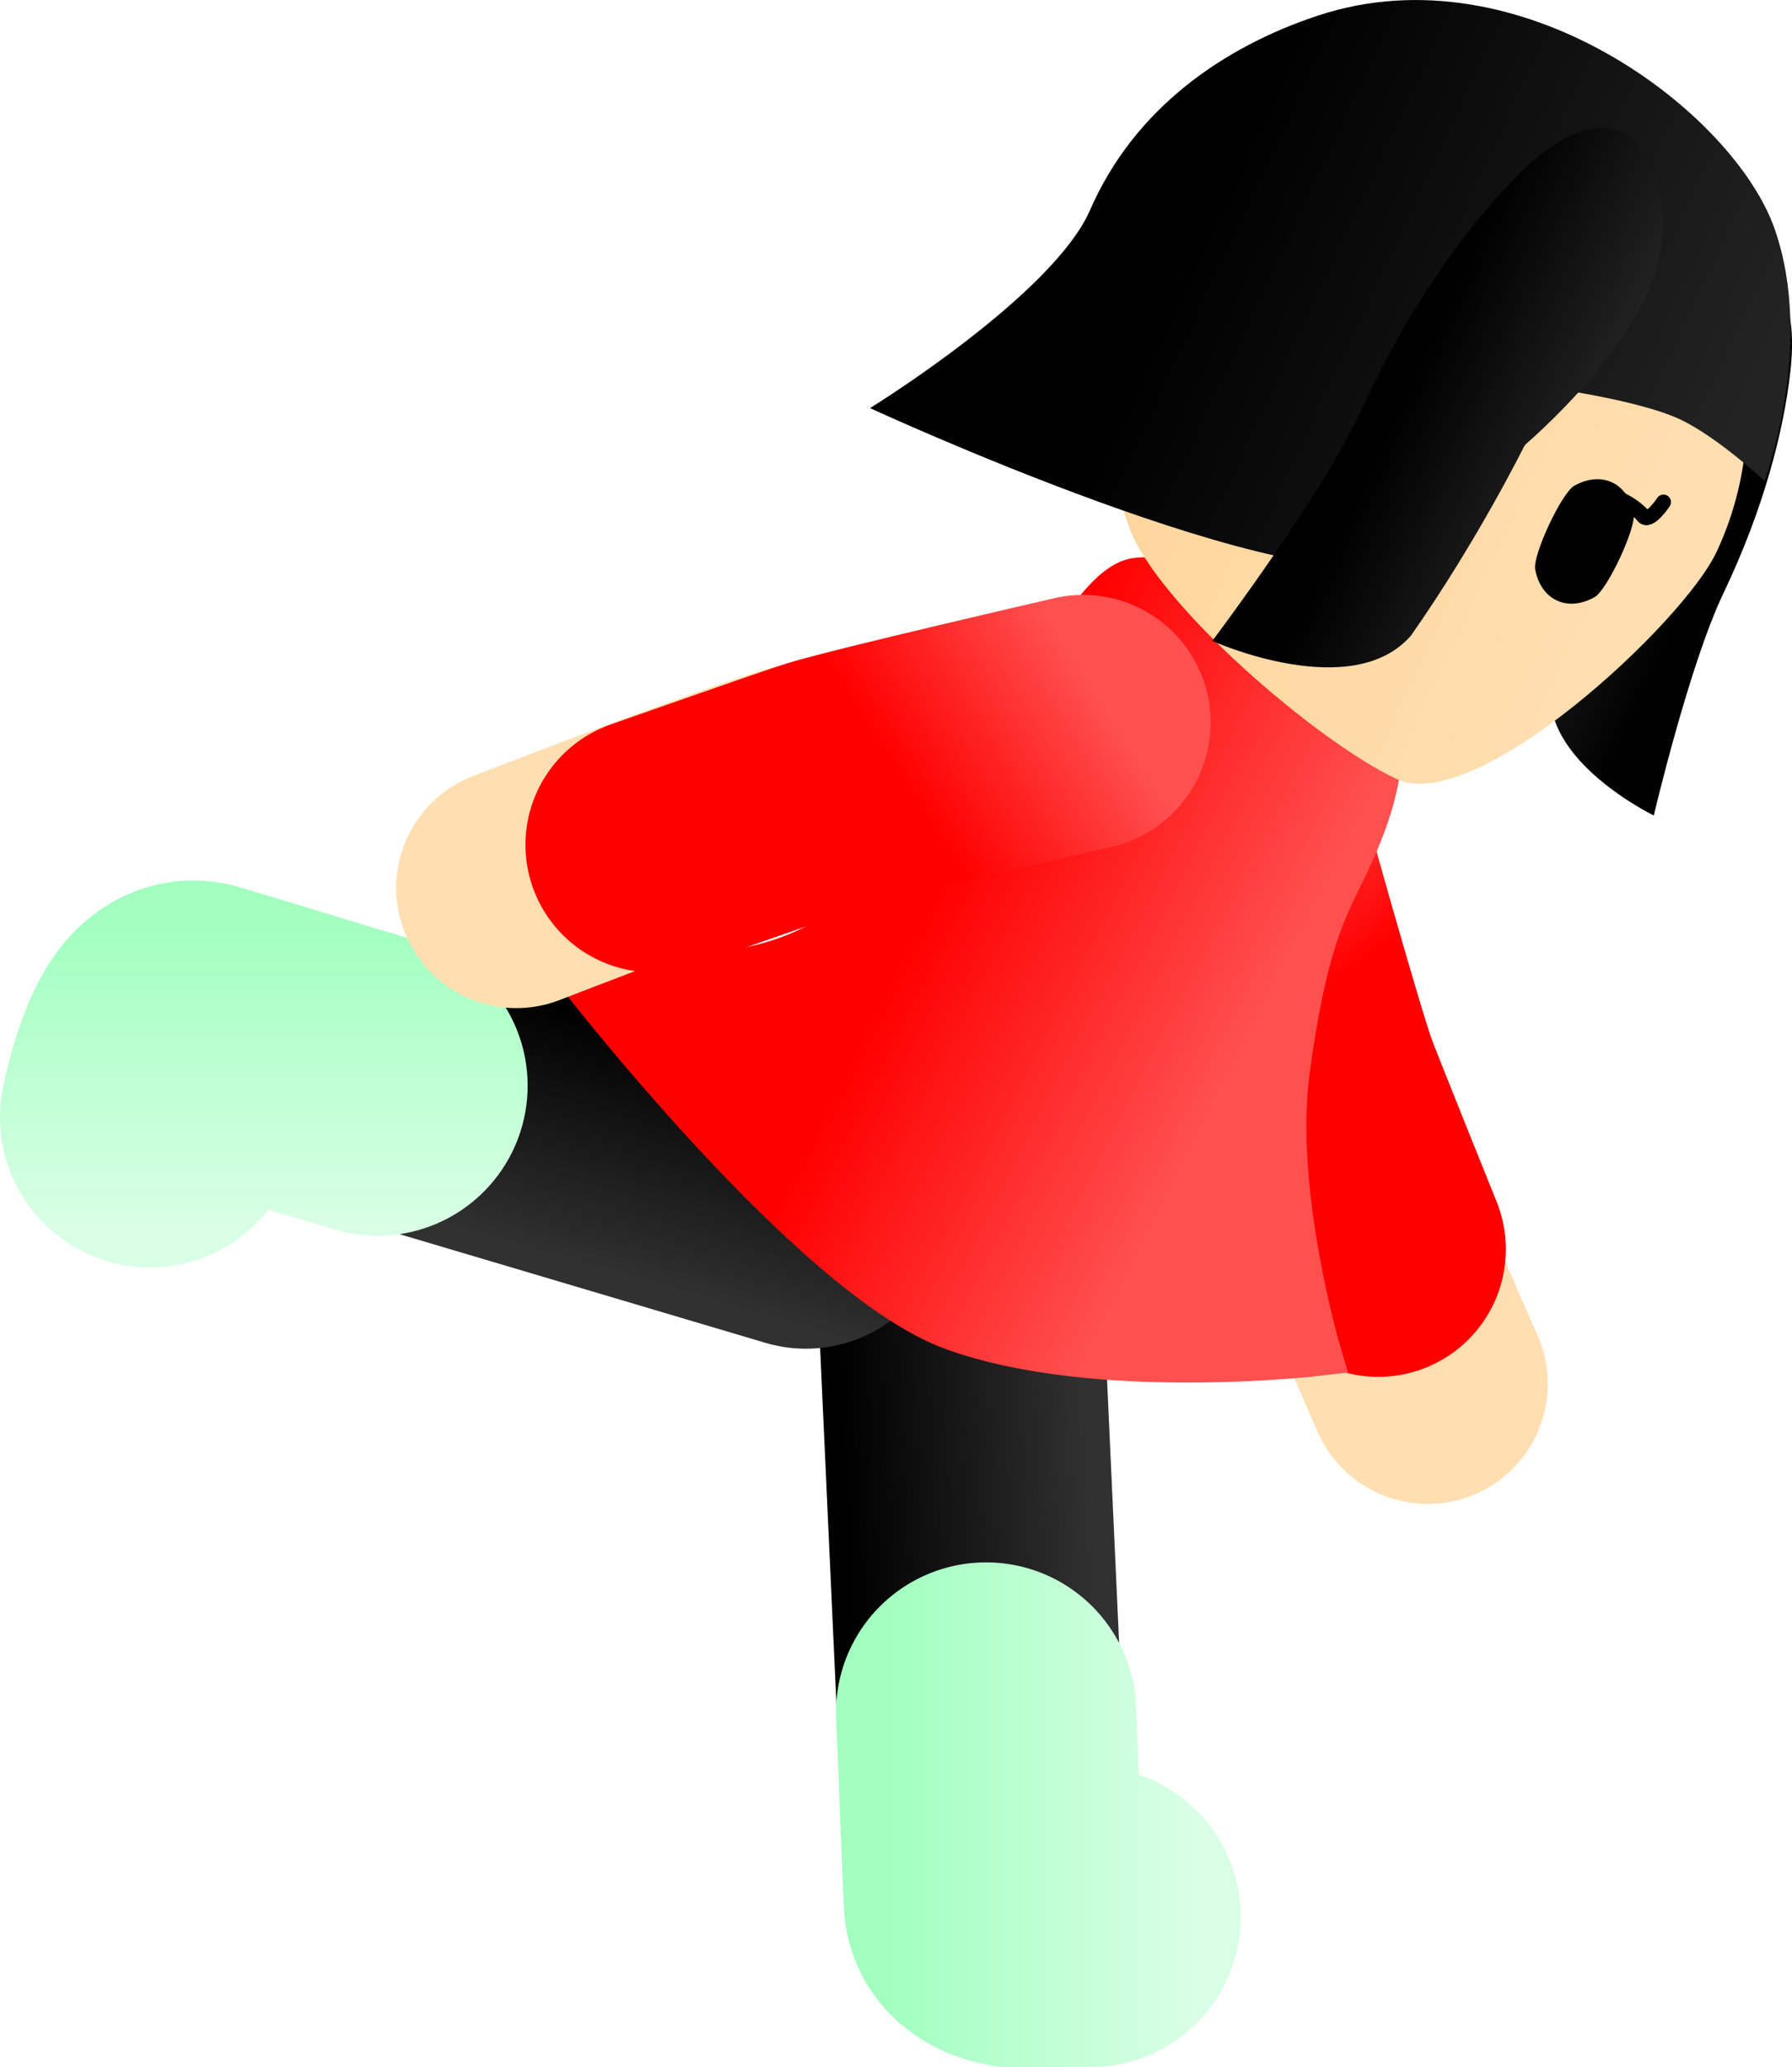 <svg version="1.1" xmlns="http://www.w3.org/2000/svg" xmlns:xlink="http://www.w3.org/1999/xlink" width="59.693" height="68.861" viewBox="0,0,59.693,68.861"><defs><linearGradient x1="240.194" y1="182.225" x2="244.207" y2="187.973" gradientUnits="userSpaceOnUse" id="color-1"><stop offset="0" stop-color="#ff5050"/><stop offset="1" stop-color="#ff0000"/></linearGradient><linearGradient x1="228.796" y1="208.699" x2="236.962" y2="208.252" gradientUnits="userSpaceOnUse" id="color-2"><stop offset="0" stop-color="#000000"/><stop offset="1" stop-color="#313131"/></linearGradient><linearGradient x1="229.995" y1="215.383" x2="239.995" y2="215.383" gradientUnits="userSpaceOnUse" id="color-3"><stop offset="0" stop-color="#a2ffc0"/><stop offset="1" stop-color="#d8ffe5"/></linearGradient><linearGradient x1="217.497" y1="187.895" x2="215.238" y2="195.756" gradientUnits="userSpaceOnUse" id="color-4"><stop offset="0" stop-color="#000000"/><stop offset="1" stop-color="#313131"/></linearGradient><linearGradient x1="209.196" y1="185.656" x2="209.196" y2="195.656" gradientUnits="userSpaceOnUse" id="color-5"><stop offset="0" stop-color="#a2ffc0"/><stop offset="1" stop-color="#d8ffe5"/></linearGradient><linearGradient x1="234.36" y1="179.272" x2="244.574" y2="184.456" gradientUnits="userSpaceOnUse" id="color-6"><stop offset="0" stop-color="#ff0000"/><stop offset="1" stop-color="#ff5050"/></linearGradient><linearGradient x1="234.36" y1="179.272" x2="244.574" y2="184.456" gradientUnits="userSpaceOnUse" id="color-7"><stop offset="0" stop-color="#ff0000"/><stop offset="1" stop-color="#ff5050"/></linearGradient><linearGradient x1="257.234" y1="173.787" x2="252.539" y2="171.592" gradientUnits="userSpaceOnUse" id="color-8"><stop offset="0" stop-color="#000000"/><stop offset="1" stop-color="#232323"/></linearGradient><linearGradient x1="257.801" y1="174.052" x2="251.972" y2="171.327" gradientUnits="userSpaceOnUse" id="color-9"><stop offset="0" stop-color="#000000"/><stop offset="1" stop-color="#313131"/></linearGradient><linearGradient x1="238.003" y1="165.125" x2="257.197" y2="174.099" gradientUnits="userSpaceOnUse" id="color-10"><stop offset="0" stop-color="#ffd59a"/><stop offset="1" stop-color="#ffdfb2"/></linearGradient><linearGradient x1="238.393" y1="164.291" x2="257.587" y2="173.265" gradientUnits="userSpaceOnUse" id="color-11"><stop offset="0" stop-color="#ffd499"/><stop offset="1" stop-color="#ffd599"/></linearGradient><linearGradient x1="239.989" y1="162.681" x2="257.452" y2="170.846" gradientUnits="userSpaceOnUse" id="color-12"><stop offset="0" stop-color="#000000"/><stop offset="1" stop-color="#232323"/></linearGradient><linearGradient x1="237.879" y1="161.694" x2="259.563" y2="171.832" gradientUnits="userSpaceOnUse" id="color-13"><stop offset="0" stop-color="#000000"/><stop offset="1" stop-color="#313131"/></linearGradient><linearGradient x1="247.003" y1="168.389" x2="252.641" y2="171.025" gradientUnits="userSpaceOnUse" id="color-14"><stop offset="0" stop-color="#000000"/><stop offset="1" stop-color="#232323"/></linearGradient><linearGradient x1="246.322" y1="168.07" x2="253.322" y2="171.343" gradientUnits="userSpaceOnUse" id="color-15"><stop offset="0" stop-color="#000000"/><stop offset="1" stop-color="#313131"/></linearGradient><linearGradient x1="236.695" y1="177.549" x2="230.77" y2="181.298" gradientUnits="userSpaceOnUse" id="color-16"><stop offset="0" stop-color="#ff5050"/><stop offset="1" stop-color="#ff0000"/></linearGradient></defs><g transform="translate(-200.407,-154.877)"><g data-paper-data="{&quot;isPaintingLayer&quot;:true}" fill-rule="nonzero" stroke-linejoin="miter" stroke-miterlimit="10" stroke-dasharray="" stroke-dashoffset="0" style="mix-blend-mode: normal"><g fill="none" stroke-linecap="round"><path d="M247.965,200.981c0,0 -3.175,-7.196 -3.865,-9.259c-0.819,-2.448 -2.415,-9.332 -2.415,-9.332" stroke="#ffdfb2" stroke-width="8"/><path d="M246.318,196.497c0,0 -2.025,-5.016 -2.235,-5.606c-0.502,-1.404 -2.485,-8.52 -2.485,-8.52" stroke="url(#color-1)" stroke-width="8.5"/></g><path d="M236.549,218.756c0,0 -3.18,0.444 -3.224,-0.529c-0.11,-2.398 -0.318,-6.937 -0.44,-9.61c-0.174,-3.805 -0.526,-11.485 -0.526,-11.485" fill="none" stroke="url(#color-2)" stroke-width="9.5" stroke-linecap="round"/><path d="M236.736,218.738c0,0 -3.18,0.444 -3.224,-0.529c-0.11,-2.398 -0.135,-3.609 -0.258,-6.282" fill="none" stroke="url(#color-3)" stroke-width="10" stroke-linecap="round"/><path d="M205.452,191.918c0,0 0.625,-3.149 1.558,-2.872c2.301,0.683 6.656,1.977 9.221,2.739c3.651,1.085 11.021,3.274 11.021,3.274" fill="none" stroke="url(#color-4)" stroke-width="9.5" stroke-linecap="round"/><path d="M205.407,192.1c0,0 0.625,-3.149 1.558,-2.872c2.301,0.683 3.453,1.057 6.018,1.819" fill="none" stroke="url(#color-5)" stroke-width="10" stroke-linecap="round"/><path d="M232.142,182.683c1.654,-1.635 4.189,-7.882 5.961,-8.455c1.329,-0.43 8.034,1.749 8.251,5.393c0.118,1.985 -1.258,4.334 -1.643,5.206c-0.385,0.872 -0.927,2.186 -1.403,5.696c-0.552,4.069 1.053,9.455 1.053,9.455c0,0 -7.417,0.889 -12.198,-0.843c-4.781,-1.732 -12.722,-12.088 -12.722,-12.088c0,0 2.557,0.701 5.46,0.202c2.724,-0.469 4.214,-1.573 7.242,-4.566z" fill="url(#color-6)" stroke="url(#color-7)" stroke-width="1.463" stroke-linecap="butt"/><g><path d="M255.495,182.044c0,0 -3.828,-1.855 -3.403,-4.363c0.867,-3.176 2.065,-5.879 2.065,-5.879c0,0 0.047,-4.54 1.797,-6.464c1.75,-1.924 4.58,-2.411 4.092,1.913c-0.227,2.015 -0.896,4.598 -2.24,7.412c-1.129,2.365 -2.31,7.381 -2.31,7.381z" data-paper-data="{&quot;index&quot;:null}" fill="url(#color-8)" stroke="url(#color-9)" stroke-width="0" stroke-linecap="butt"/><path d="M252.505,159.122c2.648,1.238 4.541,3.442 5.461,6.002c0.92,2.561 0.867,5.478 -0.379,8.141c-1.103,2.359 -8.009,8.803 -10.657,7.565c-2.648,-1.238 -7.995,-5.838 -8.915,-8.398c-0.92,-2.561 -0.867,-5.478 0.379,-8.141c1.245,-2.664 3.45,-4.575 6.004,-5.511c2.554,-0.935 5.459,-0.896 8.107,0.342z" fill="url(#color-10)" stroke="url(#color-11)" stroke-width="0" stroke-linecap="butt"/><g><path d="M255.819,171.604c0,0 -0.477,0.726 -0.679,0.462c-0.189,-0.247 -0.698,-0.591 -1.102,-0.666" data-paper-data="{&quot;index&quot;:null}" fill="none" stroke="#000000" stroke-width="0.5" stroke-linecap="round"/><path d="M254.827,171.988c0.087,0.474 -0.881,2.544 -1.3,2.781c-0.421,0.237 -0.874,0.294 -1.261,0.113c-0.387,-0.181 -0.633,-0.565 -0.721,-1.04c-0.087,-0.474 0.881,-2.544 1.3,-2.781c0.421,-0.237 0.874,-0.294 1.261,-0.113c0.387,0.181 0.633,0.565 0.721,1.04z" data-paper-data="{&quot;index&quot;:null}" fill="#000000" stroke="none" stroke-width="1.301" stroke-linecap="butt"/></g><path d="M229.389,168.473c0,0 6.087,-3.752 7.329,-6.599c1.478,-3.388 4.441,-5.434 7.587,-6.476c6.752,-2.238 13.872,3.236 15.221,7.117c1.35,3.881 -0.339,8.385 -0.339,8.385c0,0 -1.617,-1.512 -2.881,-2.082c-1.265,-0.57 -3.842,-0.95 -3.842,-0.95c0,0 -1.683,3.079 -5.199,5.679c-3.513,1.564 -17.876,-5.074 -17.876,-5.074z" fill="url(#color-12)" stroke="url(#color-13)" stroke-width="0" stroke-linecap="butt"/><path d="M240.789,176.231c0,0 3.679,-4.878 4.971,-7.702c1.537,-3.36 3.385,-5.927 5.054,-7.661c3.581,-3.72 5.322,-0.761 4.914,2.297c-0.409,3.058 -4.529,6.538 -4.529,6.538c0,0 -1.548,3.143 -3.785,6.34c-1.967,2.287 -6.624,0.187 -6.624,0.187z" fill="url(#color-14)" stroke="url(#color-15)" stroke-width="0" stroke-linecap="butt"/></g><g fill="none" stroke-linecap="round"><path d="M217.605,184.462c0,0 7.333,-2.846 9.425,-3.441c2.482,-0.707 9.432,-1.989 9.432,-1.989" stroke="#ffdfb2" stroke-width="8"/><path d="M222.16,183.021c0,0 5.103,-1.795 5.701,-1.979c1.425,-0.437 8.624,-2.096 8.624,-2.096" stroke="url(#color-16)" stroke-width="8.5"/></g></g></g></svg><!--rotationCenter:39.592555000000004:25.12267769204834-->